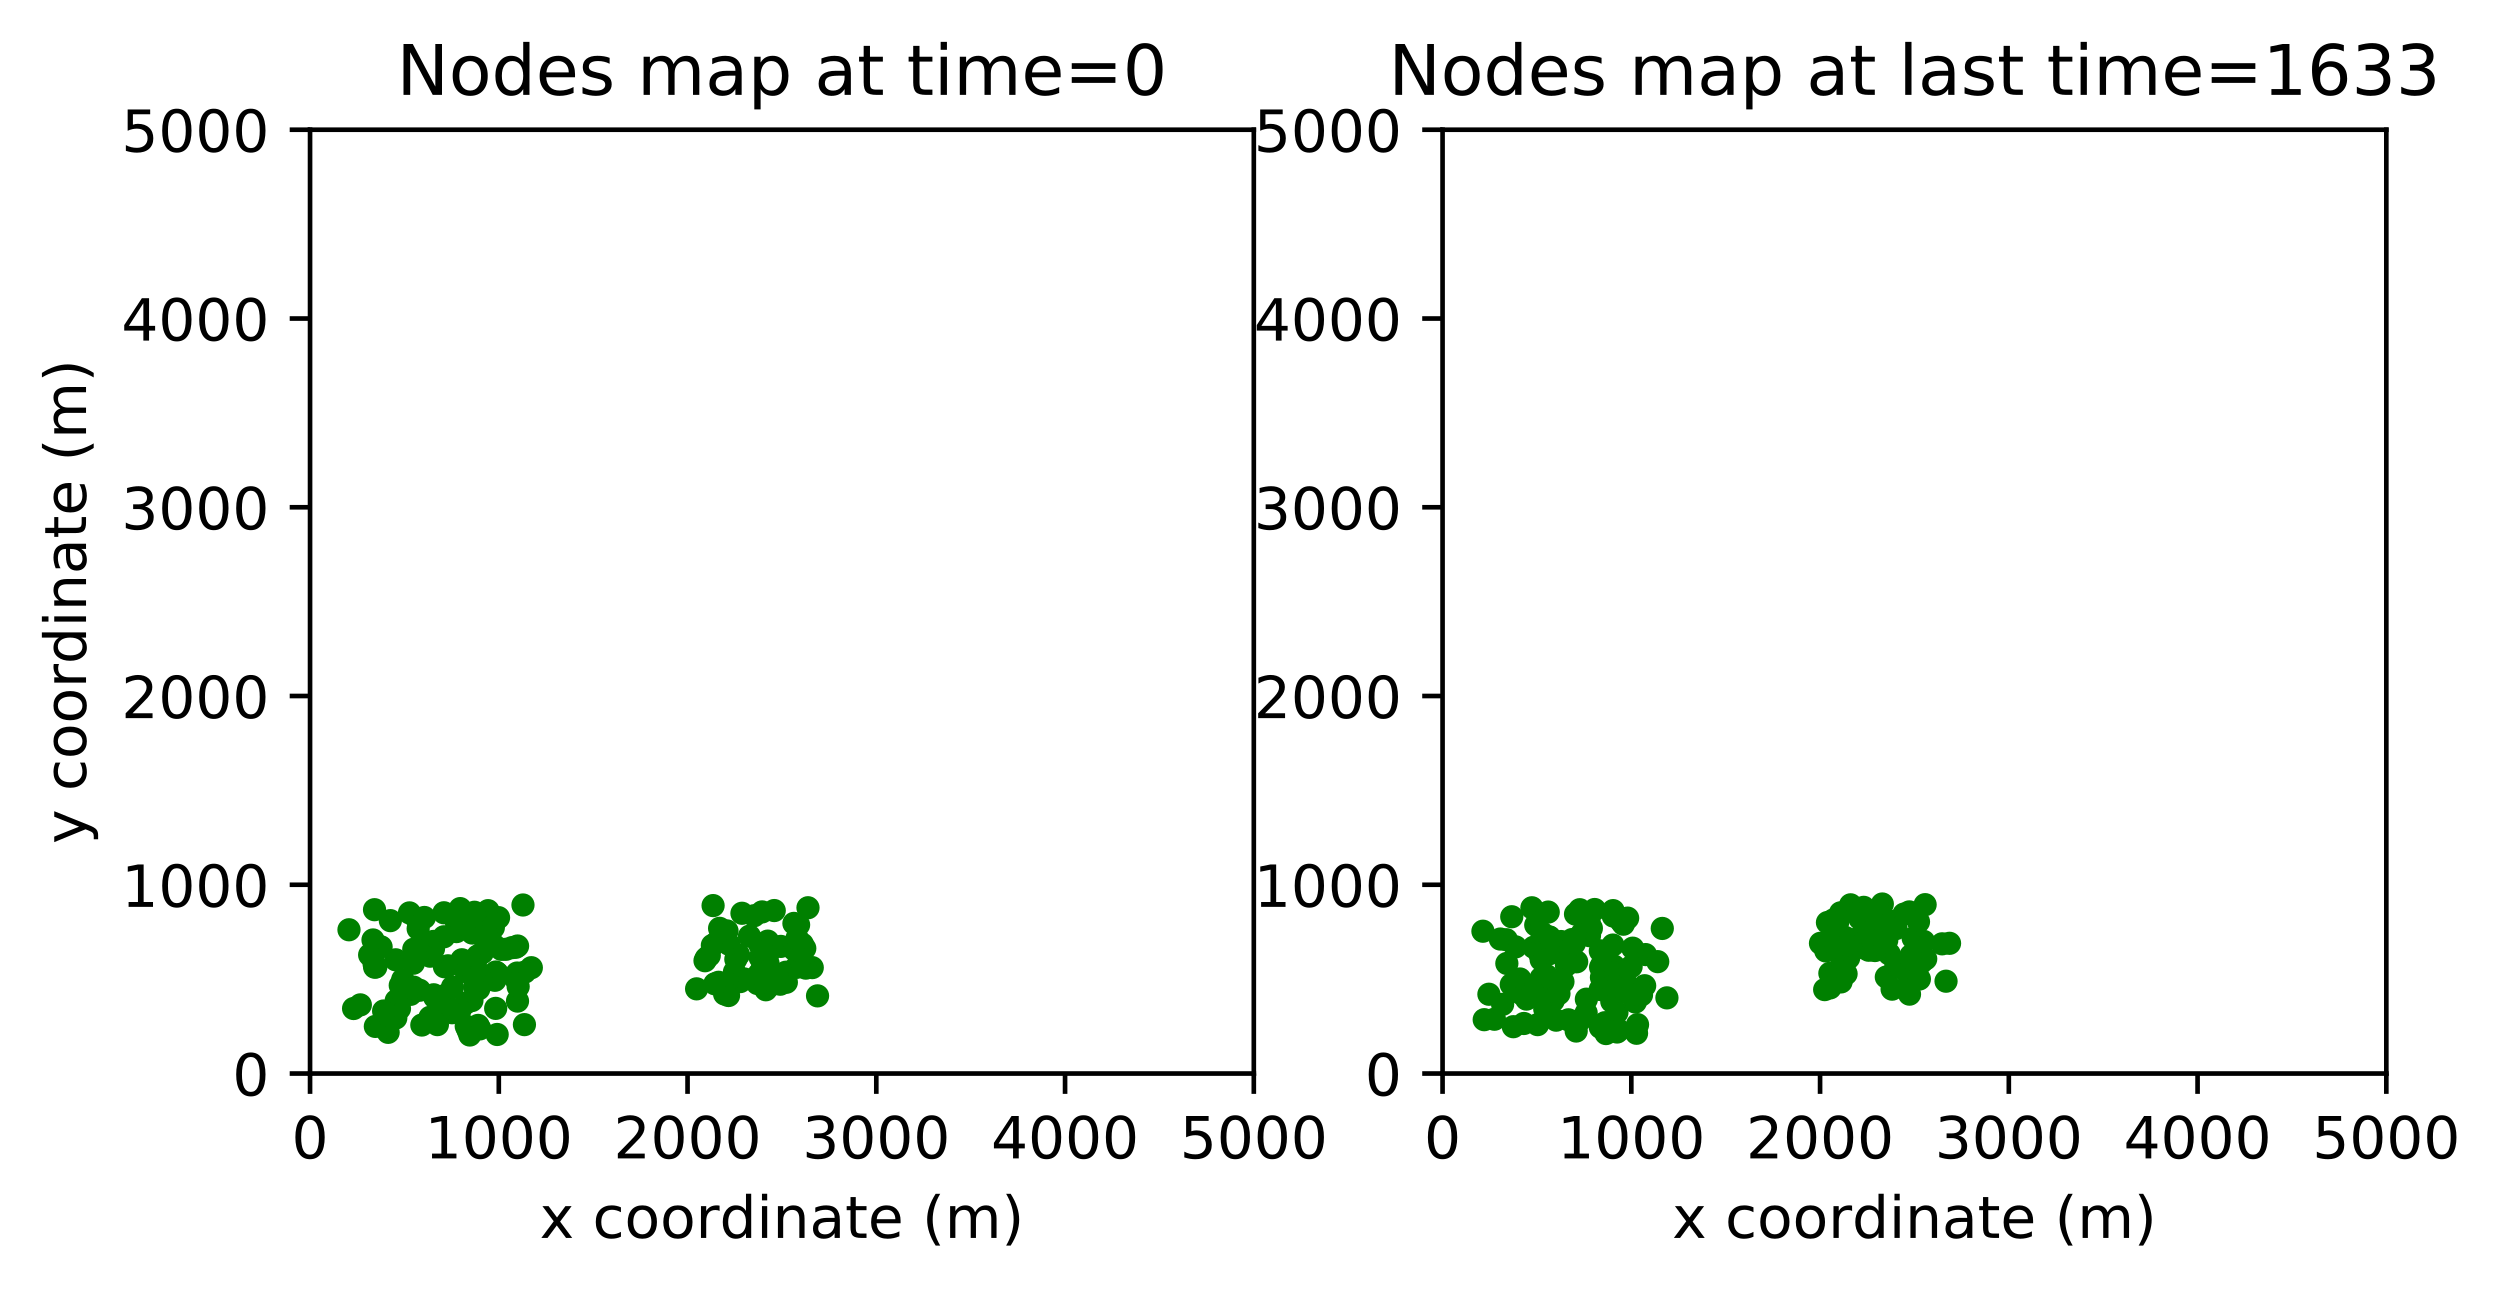 <?xml version="1.0" encoding="utf-8" standalone="no"?>
<!DOCTYPE svg PUBLIC "-//W3C//DTD SVG 1.1//EN"
  "http://www.w3.org/Graphics/SVG/1.1/DTD/svg11.dtd">
<!-- Created with matplotlib (http://matplotlib.org/) -->
<svg height="222pt" version="1.1" viewBox="0 0 430 222" width="430pt" xmlns="http://www.w3.org/2000/svg" xmlns:xlink="http://www.w3.org/1999/xlink">
 <defs>
  <style type="text/css">
*{stroke-linecap:butt;stroke-linejoin:round;}
  </style>
 </defs>
 <g id="figure_1">
  <g id="patch_1">
   <path d="M 0 222.202 
L 430.373 222.202 
L 430.373 0 
L 0 0 
z
" style="fill:#ffffff;"/>
  </g>
  <g id="axes_1">
   <g id="patch_2">
    <path d="M 53.328 184.645 
L 215.655 184.645 
L 215.655 22.318 
L 53.328 22.318 
z
" style="fill:#ffffff;"/>
   </g>
   <g id="matplotlib.axis_1">
    <g id="xtick_1">
     <g id="line2d_1">
      <defs>
       <path d="M 0 0 
L 0 3.5 
" id="m46e8c33fcf" style="stroke:#000000;stroke-width:0.8;"/>
      </defs>
      <g>
       <use style="stroke:#000000;stroke-width:0.8;" x="53.328" xlink:href="#m46e8c33fcf" y="184.645"/>
      </g>
     </g>
     <g id="text_1">
      <!-- 0 -->
      <defs>
       <path d="M 31.781 66.406 
Q 24.172 66.406 20.328 58.906 
Q 16.5 51.422 16.5 36.375 
Q 16.5 21.391 20.328 13.891 
Q 24.172 6.391 31.781 6.391 
Q 39.453 6.391 43.281 13.891 
Q 47.125 21.391 47.125 36.375 
Q 47.125 51.422 43.281 58.906 
Q 39.453 66.406 31.781 66.406 
z
M 31.781 74.219 
Q 44.047 74.219 50.516 64.516 
Q 56.984 54.828 56.984 36.375 
Q 56.984 17.969 50.516 8.266 
Q 44.047 -1.422 31.781 -1.422 
Q 19.531 -1.422 13.062 8.266 
Q 6.594 17.969 6.594 36.375 
Q 6.594 54.828 13.062 64.516 
Q 19.531 74.219 31.781 74.219 
z
" id="DejaVuSans-30"/>
      </defs>
      <g transform="translate(50.147 199.244)scale(0.1 -0.1)">
       <use xlink:href="#DejaVuSans-30"/>
      </g>
     </g>
    </g>
    <g id="xtick_2">
     <g id="line2d_2">
      <g>
       <use style="stroke:#000000;stroke-width:0.8;" x="85.794" xlink:href="#m46e8c33fcf" y="184.645"/>
      </g>
     </g>
     <g id="text_2">
      <!-- 1000 -->
      <defs>
       <path d="M 12.406 8.297 
L 28.516 8.297 
L 28.516 63.922 
L 10.984 60.406 
L 10.984 69.391 
L 28.422 72.906 
L 38.281 72.906 
L 38.281 8.297 
L 54.391 8.297 
L 54.391 0 
L 12.406 0 
z
" id="DejaVuSans-31"/>
      </defs>
      <g transform="translate(73.069 199.244)scale(0.1 -0.1)">
       <use xlink:href="#DejaVuSans-31"/>
       <use x="63.623" xlink:href="#DejaVuSans-30"/>
       <use x="127.246" xlink:href="#DejaVuSans-30"/>
       <use x="190.869" xlink:href="#DejaVuSans-30"/>
      </g>
     </g>
    </g>
    <g id="xtick_3">
     <g id="line2d_3">
      <g>
       <use style="stroke:#000000;stroke-width:0.8;" x="118.259" xlink:href="#m46e8c33fcf" y="184.645"/>
      </g>
     </g>
     <g id="text_3">
      <!-- 2000 -->
      <defs>
       <path d="M 19.188 8.297 
L 53.609 8.297 
L 53.609 0 
L 7.328 0 
L 7.328 8.297 
Q 12.938 14.109 22.625 23.891 
Q 32.328 33.688 34.812 36.531 
Q 39.547 41.844 41.422 45.531 
Q 43.312 49.219 43.312 52.781 
Q 43.312 58.594 39.234 62.25 
Q 35.156 65.922 28.609 65.922 
Q 23.969 65.922 18.812 64.312 
Q 13.672 62.703 7.812 59.422 
L 7.812 69.391 
Q 13.766 71.781 18.938 73 
Q 24.125 74.219 28.422 74.219 
Q 39.75 74.219 46.484 68.547 
Q 53.219 62.891 53.219 53.422 
Q 53.219 48.922 51.531 44.891 
Q 49.859 40.875 45.406 35.406 
Q 44.188 33.984 37.641 27.219 
Q 31.109 20.453 19.188 8.297 
z
" id="DejaVuSans-32"/>
      </defs>
      <g transform="translate(105.534 199.244)scale(0.1 -0.1)">
       <use xlink:href="#DejaVuSans-32"/>
       <use x="63.623" xlink:href="#DejaVuSans-30"/>
       <use x="127.246" xlink:href="#DejaVuSans-30"/>
       <use x="190.869" xlink:href="#DejaVuSans-30"/>
      </g>
     </g>
    </g>
    <g id="xtick_4">
     <g id="line2d_4">
      <g>
       <use style="stroke:#000000;stroke-width:0.8;" x="150.724" xlink:href="#m46e8c33fcf" y="184.645"/>
      </g>
     </g>
     <g id="text_4">
      <!-- 3000 -->
      <defs>
       <path d="M 40.578 39.312 
Q 47.656 37.797 51.625 33 
Q 55.609 28.219 55.609 21.188 
Q 55.609 10.406 48.188 4.484 
Q 40.766 -1.422 27.094 -1.422 
Q 22.516 -1.422 17.656 -0.516 
Q 12.797 0.391 7.625 2.203 
L 7.625 11.719 
Q 11.719 9.328 16.594 8.109 
Q 21.484 6.891 26.812 6.891 
Q 36.078 6.891 40.938 10.547 
Q 45.797 14.203 45.797 21.188 
Q 45.797 27.641 41.281 31.266 
Q 36.766 34.906 28.719 34.906 
L 20.219 34.906 
L 20.219 43.016 
L 29.109 43.016 
Q 36.375 43.016 40.234 45.922 
Q 44.094 48.828 44.094 54.297 
Q 44.094 59.906 40.109 62.906 
Q 36.141 65.922 28.719 65.922 
Q 24.656 65.922 20.016 65.031 
Q 15.375 64.156 9.812 62.312 
L 9.812 71.094 
Q 15.438 72.656 20.344 73.438 
Q 25.25 74.219 29.594 74.219 
Q 40.828 74.219 47.359 69.109 
Q 53.906 64.016 53.906 55.328 
Q 53.906 49.266 50.438 45.094 
Q 46.969 40.922 40.578 39.312 
z
" id="DejaVuSans-33"/>
      </defs>
      <g transform="translate(137.999 199.244)scale(0.1 -0.1)">
       <use xlink:href="#DejaVuSans-33"/>
       <use x="63.623" xlink:href="#DejaVuSans-30"/>
       <use x="127.246" xlink:href="#DejaVuSans-30"/>
       <use x="190.869" xlink:href="#DejaVuSans-30"/>
      </g>
     </g>
    </g>
    <g id="xtick_5">
     <g id="line2d_5">
      <g>
       <use style="stroke:#000000;stroke-width:0.8;" x="183.19" xlink:href="#m46e8c33fcf" y="184.645"/>
      </g>
     </g>
     <g id="text_5">
      <!-- 4000 -->
      <defs>
       <path d="M 37.797 64.312 
L 12.891 25.391 
L 37.797 25.391 
z
M 35.203 72.906 
L 47.609 72.906 
L 47.609 25.391 
L 58.016 25.391 
L 58.016 17.188 
L 47.609 17.188 
L 47.609 0 
L 37.797 0 
L 37.797 17.188 
L 4.891 17.188 
L 4.891 26.703 
z
" id="DejaVuSans-34"/>
      </defs>
      <g transform="translate(170.465 199.244)scale(0.1 -0.1)">
       <use xlink:href="#DejaVuSans-34"/>
       <use x="63.623" xlink:href="#DejaVuSans-30"/>
       <use x="127.246" xlink:href="#DejaVuSans-30"/>
       <use x="190.869" xlink:href="#DejaVuSans-30"/>
      </g>
     </g>
    </g>
    <g id="xtick_6">
     <g id="line2d_6">
      <g>
       <use style="stroke:#000000;stroke-width:0.8;" x="215.655" xlink:href="#m46e8c33fcf" y="184.645"/>
      </g>
     </g>
     <g id="text_6">
      <!-- 5000 -->
      <defs>
       <path d="M 10.797 72.906 
L 49.516 72.906 
L 49.516 64.594 
L 19.828 64.594 
L 19.828 46.734 
Q 21.969 47.469 24.109 47.828 
Q 26.266 48.188 28.422 48.188 
Q 40.625 48.188 47.75 41.5 
Q 54.891 34.812 54.891 23.391 
Q 54.891 11.625 47.562 5.094 
Q 40.234 -1.422 26.906 -1.422 
Q 22.312 -1.422 17.547 -0.641 
Q 12.797 0.141 7.719 1.703 
L 7.719 11.625 
Q 12.109 9.234 16.797 8.062 
Q 21.484 6.891 26.703 6.891 
Q 35.156 6.891 40.078 11.328 
Q 45.016 15.766 45.016 23.391 
Q 45.016 31 40.078 35.438 
Q 35.156 39.891 26.703 39.891 
Q 22.75 39.891 18.812 39.016 
Q 14.891 38.141 10.797 36.281 
z
" id="DejaVuSans-35"/>
      </defs>
      <g transform="translate(202.93 199.244)scale(0.1 -0.1)">
       <use xlink:href="#DejaVuSans-35"/>
       <use x="63.623" xlink:href="#DejaVuSans-30"/>
       <use x="127.246" xlink:href="#DejaVuSans-30"/>
       <use x="190.869" xlink:href="#DejaVuSans-30"/>
      </g>
     </g>
    </g>
    <g id="text_7">
     <!-- x coordinate (m) -->
     <defs>
      <path d="M 54.891 54.688 
L 35.109 28.078 
L 55.906 0 
L 45.312 0 
L 29.391 21.484 
L 13.484 0 
L 2.875 0 
L 24.125 28.609 
L 4.688 54.688 
L 15.281 54.688 
L 29.781 35.203 
L 44.281 54.688 
z
" id="DejaVuSans-78"/>
      <path id="DejaVuSans-20"/>
      <path d="M 48.781 52.594 
L 48.781 44.188 
Q 44.969 46.297 41.141 47.344 
Q 37.312 48.391 33.406 48.391 
Q 24.656 48.391 19.812 42.844 
Q 14.984 37.312 14.984 27.297 
Q 14.984 17.281 19.812 11.734 
Q 24.656 6.203 33.406 6.203 
Q 37.312 6.203 41.141 7.25 
Q 44.969 8.297 48.781 10.406 
L 48.781 2.094 
Q 45.016 0.344 40.984 -0.531 
Q 36.969 -1.422 32.422 -1.422 
Q 20.062 -1.422 12.781 6.344 
Q 5.516 14.109 5.516 27.297 
Q 5.516 40.672 12.859 48.328 
Q 20.219 56 33.016 56 
Q 37.156 56 41.109 55.141 
Q 45.062 54.297 48.781 52.594 
z
" id="DejaVuSans-63"/>
      <path d="M 30.609 48.391 
Q 23.391 48.391 19.188 42.75 
Q 14.984 37.109 14.984 27.297 
Q 14.984 17.484 19.156 11.844 
Q 23.344 6.203 30.609 6.203 
Q 37.797 6.203 41.984 11.859 
Q 46.188 17.531 46.188 27.297 
Q 46.188 37.016 41.984 42.703 
Q 37.797 48.391 30.609 48.391 
z
M 30.609 56 
Q 42.328 56 49.016 48.375 
Q 55.719 40.766 55.719 27.297 
Q 55.719 13.875 49.016 6.219 
Q 42.328 -1.422 30.609 -1.422 
Q 18.844 -1.422 12.172 6.219 
Q 5.516 13.875 5.516 27.297 
Q 5.516 40.766 12.172 48.375 
Q 18.844 56 30.609 56 
z
" id="DejaVuSans-6f"/>
      <path d="M 41.109 46.297 
Q 39.594 47.172 37.812 47.578 
Q 36.031 48 33.891 48 
Q 26.266 48 22.188 43.047 
Q 18.109 38.094 18.109 28.812 
L 18.109 0 
L 9.078 0 
L 9.078 54.688 
L 18.109 54.688 
L 18.109 46.188 
Q 20.953 51.172 25.484 53.578 
Q 30.031 56 36.531 56 
Q 37.453 56 38.578 55.875 
Q 39.703 55.766 41.062 55.516 
z
" id="DejaVuSans-72"/>
      <path d="M 45.406 46.391 
L 45.406 75.984 
L 54.391 75.984 
L 54.391 0 
L 45.406 0 
L 45.406 8.203 
Q 42.578 3.328 38.25 0.953 
Q 33.938 -1.422 27.875 -1.422 
Q 17.969 -1.422 11.734 6.484 
Q 5.516 14.406 5.516 27.297 
Q 5.516 40.188 11.734 48.094 
Q 17.969 56 27.875 56 
Q 33.938 56 38.25 53.625 
Q 42.578 51.266 45.406 46.391 
z
M 14.797 27.297 
Q 14.797 17.391 18.875 11.75 
Q 22.953 6.109 30.078 6.109 
Q 37.203 6.109 41.297 11.75 
Q 45.406 17.391 45.406 27.297 
Q 45.406 37.203 41.297 42.844 
Q 37.203 48.484 30.078 48.484 
Q 22.953 48.484 18.875 42.844 
Q 14.797 37.203 14.797 27.297 
z
" id="DejaVuSans-64"/>
      <path d="M 9.422 54.688 
L 18.406 54.688 
L 18.406 0 
L 9.422 0 
z
M 9.422 75.984 
L 18.406 75.984 
L 18.406 64.594 
L 9.422 64.594 
z
" id="DejaVuSans-69"/>
      <path d="M 54.891 33.016 
L 54.891 0 
L 45.906 0 
L 45.906 32.719 
Q 45.906 40.484 42.875 44.328 
Q 39.844 48.188 33.797 48.188 
Q 26.516 48.188 22.312 43.547 
Q 18.109 38.922 18.109 30.906 
L 18.109 0 
L 9.078 0 
L 9.078 54.688 
L 18.109 54.688 
L 18.109 46.188 
Q 21.344 51.125 25.703 53.562 
Q 30.078 56 35.797 56 
Q 45.219 56 50.047 50.172 
Q 54.891 44.344 54.891 33.016 
z
" id="DejaVuSans-6e"/>
      <path d="M 34.281 27.484 
Q 23.391 27.484 19.188 25 
Q 14.984 22.516 14.984 16.5 
Q 14.984 11.719 18.141 8.906 
Q 21.297 6.109 26.703 6.109 
Q 34.188 6.109 38.703 11.406 
Q 43.219 16.703 43.219 25.484 
L 43.219 27.484 
z
M 52.203 31.203 
L 52.203 0 
L 43.219 0 
L 43.219 8.297 
Q 40.141 3.328 35.547 0.953 
Q 30.953 -1.422 24.312 -1.422 
Q 15.922 -1.422 10.953 3.297 
Q 6 8.016 6 15.922 
Q 6 25.141 12.172 29.828 
Q 18.359 34.516 30.609 34.516 
L 43.219 34.516 
L 43.219 35.406 
Q 43.219 41.609 39.141 45 
Q 35.062 48.391 27.688 48.391 
Q 23 48.391 18.547 47.266 
Q 14.109 46.141 10.016 43.891 
L 10.016 52.203 
Q 14.938 54.109 19.578 55.047 
Q 24.219 56 28.609 56 
Q 40.484 56 46.344 49.844 
Q 52.203 43.703 52.203 31.203 
z
" id="DejaVuSans-61"/>
      <path d="M 18.312 70.219 
L 18.312 54.688 
L 36.812 54.688 
L 36.812 47.703 
L 18.312 47.703 
L 18.312 18.016 
Q 18.312 11.328 20.141 9.422 
Q 21.969 7.516 27.594 7.516 
L 36.812 7.516 
L 36.812 0 
L 27.594 0 
Q 17.188 0 13.234 3.875 
Q 9.281 7.766 9.281 18.016 
L 9.281 47.703 
L 2.688 47.703 
L 2.688 54.688 
L 9.281 54.688 
L 9.281 70.219 
z
" id="DejaVuSans-74"/>
      <path d="M 56.203 29.594 
L 56.203 25.203 
L 14.891 25.203 
Q 15.484 15.922 20.484 11.062 
Q 25.484 6.203 34.422 6.203 
Q 39.594 6.203 44.453 7.469 
Q 49.312 8.734 54.109 11.281 
L 54.109 2.781 
Q 49.266 0.734 44.188 -0.344 
Q 39.109 -1.422 33.891 -1.422 
Q 20.797 -1.422 13.156 6.188 
Q 5.516 13.812 5.516 26.812 
Q 5.516 40.234 12.766 48.109 
Q 20.016 56 32.328 56 
Q 43.359 56 49.781 48.891 
Q 56.203 41.797 56.203 29.594 
z
M 47.219 32.234 
Q 47.125 39.594 43.094 43.984 
Q 39.062 48.391 32.422 48.391 
Q 24.906 48.391 20.391 44.141 
Q 15.875 39.891 15.188 32.172 
z
" id="DejaVuSans-65"/>
      <path d="M 31 75.875 
Q 24.469 64.656 21.281 53.656 
Q 18.109 42.672 18.109 31.391 
Q 18.109 20.125 21.312 9.062 
Q 24.516 -2 31 -13.188 
L 23.188 -13.188 
Q 15.875 -1.703 12.234 9.375 
Q 8.594 20.453 8.594 31.391 
Q 8.594 42.281 12.203 53.312 
Q 15.828 64.359 23.188 75.875 
z
" id="DejaVuSans-28"/>
      <path d="M 52 44.188 
Q 55.375 50.25 60.062 53.125 
Q 64.75 56 71.094 56 
Q 79.641 56 84.281 50.016 
Q 88.922 44.047 88.922 33.016 
L 88.922 0 
L 79.891 0 
L 79.891 32.719 
Q 79.891 40.578 77.094 44.375 
Q 74.312 48.188 68.609 48.188 
Q 61.625 48.188 57.562 43.547 
Q 53.516 38.922 53.516 30.906 
L 53.516 0 
L 44.484 0 
L 44.484 32.719 
Q 44.484 40.625 41.703 44.406 
Q 38.922 48.188 33.109 48.188 
Q 26.219 48.188 22.156 43.531 
Q 18.109 38.875 18.109 30.906 
L 18.109 0 
L 9.078 0 
L 9.078 54.688 
L 18.109 54.688 
L 18.109 46.188 
Q 21.188 51.219 25.484 53.609 
Q 29.781 56 35.688 56 
Q 41.656 56 45.828 52.969 
Q 50 49.953 52 44.188 
z
" id="DejaVuSans-6d"/>
      <path d="M 8.016 75.875 
L 15.828 75.875 
Q 23.141 64.359 26.781 53.312 
Q 30.422 42.281 30.422 31.391 
Q 30.422 20.453 26.781 9.375 
Q 23.141 -1.703 15.828 -13.188 
L 8.016 -13.188 
Q 14.5 -2 17.703 9.062 
Q 20.906 20.125 20.906 31.391 
Q 20.906 42.672 17.703 53.656 
Q 14.5 64.656 8.016 75.875 
z
" id="DejaVuSans-29"/>
     </defs>
     <g transform="translate(92.827 212.922)scale(0.1 -0.1)">
      <use xlink:href="#DejaVuSans-78"/>
      <use x="59.18" xlink:href="#DejaVuSans-20"/>
      <use x="90.967" xlink:href="#DejaVuSans-63"/>
      <use x="145.947" xlink:href="#DejaVuSans-6f"/>
      <use x="207.129" xlink:href="#DejaVuSans-6f"/>
      <use x="268.311" xlink:href="#DejaVuSans-72"/>
      <use x="309.408" xlink:href="#DejaVuSans-64"/>
      <use x="372.885" xlink:href="#DejaVuSans-69"/>
      <use x="400.668" xlink:href="#DejaVuSans-6e"/>
      <use x="464.047" xlink:href="#DejaVuSans-61"/>
      <use x="525.326" xlink:href="#DejaVuSans-74"/>
      <use x="564.535" xlink:href="#DejaVuSans-65"/>
      <use x="626.059" xlink:href="#DejaVuSans-20"/>
      <use x="657.846" xlink:href="#DejaVuSans-28"/>
      <use x="696.859" xlink:href="#DejaVuSans-6d"/>
      <use x="794.271" xlink:href="#DejaVuSans-29"/>
     </g>
    </g>
   </g>
   <g id="matplotlib.axis_2">
    <g id="ytick_1">
     <g id="line2d_7">
      <defs>
       <path d="M 0 0 
L -3.5 0 
" id="ma0888b7d6e" style="stroke:#000000;stroke-width:0.8;"/>
      </defs>
      <g>
       <use style="stroke:#000000;stroke-width:0.8;" x="53.328" xlink:href="#ma0888b7d6e" y="184.645"/>
      </g>
     </g>
     <g id="text_8">
      <!-- 0 -->
      <g transform="translate(39.966 188.445)scale(0.1 -0.1)">
       <use xlink:href="#DejaVuSans-30"/>
      </g>
     </g>
    </g>
    <g id="ytick_2">
     <g id="line2d_8">
      <g>
       <use style="stroke:#000000;stroke-width:0.8;" x="53.328" xlink:href="#ma0888b7d6e" y="152.18"/>
      </g>
     </g>
     <g id="text_9">
      <!-- 1000 -->
      <g transform="translate(20.878 155.979)scale(0.1 -0.1)">
       <use xlink:href="#DejaVuSans-31"/>
       <use x="63.623" xlink:href="#DejaVuSans-30"/>
       <use x="127.246" xlink:href="#DejaVuSans-30"/>
       <use x="190.869" xlink:href="#DejaVuSans-30"/>
      </g>
     </g>
    </g>
    <g id="ytick_3">
     <g id="line2d_9">
      <g>
       <use style="stroke:#000000;stroke-width:0.8;" x="53.328" xlink:href="#ma0888b7d6e" y="119.714"/>
      </g>
     </g>
     <g id="text_10">
      <!-- 2000 -->
      <g transform="translate(20.878 123.514)scale(0.1 -0.1)">
       <use xlink:href="#DejaVuSans-32"/>
       <use x="63.623" xlink:href="#DejaVuSans-30"/>
       <use x="127.246" xlink:href="#DejaVuSans-30"/>
       <use x="190.869" xlink:href="#DejaVuSans-30"/>
      </g>
     </g>
    </g>
    <g id="ytick_4">
     <g id="line2d_10">
      <g>
       <use style="stroke:#000000;stroke-width:0.8;" x="53.328" xlink:href="#ma0888b7d6e" y="87.249"/>
      </g>
     </g>
     <g id="text_11">
      <!-- 3000 -->
      <g transform="translate(20.878 91.048)scale(0.1 -0.1)">
       <use xlink:href="#DejaVuSans-33"/>
       <use x="63.623" xlink:href="#DejaVuSans-30"/>
       <use x="127.246" xlink:href="#DejaVuSans-30"/>
       <use x="190.869" xlink:href="#DejaVuSans-30"/>
      </g>
     </g>
    </g>
    <g id="ytick_5">
     <g id="line2d_11">
      <g>
       <use style="stroke:#000000;stroke-width:0.8;" x="53.328" xlink:href="#ma0888b7d6e" y="54.784"/>
      </g>
     </g>
     <g id="text_12">
      <!-- 4000 -->
      <g transform="translate(20.878 58.583)scale(0.1 -0.1)">
       <use xlink:href="#DejaVuSans-34"/>
       <use x="63.623" xlink:href="#DejaVuSans-30"/>
       <use x="127.246" xlink:href="#DejaVuSans-30"/>
       <use x="190.869" xlink:href="#DejaVuSans-30"/>
      </g>
     </g>
    </g>
    <g id="ytick_6">
     <g id="line2d_12">
      <g>
       <use style="stroke:#000000;stroke-width:0.8;" x="53.328" xlink:href="#ma0888b7d6e" y="22.318"/>
      </g>
     </g>
     <g id="text_13">
      <!-- 5000 -->
      <g transform="translate(20.878 26.117)scale(0.1 -0.1)">
       <use xlink:href="#DejaVuSans-35"/>
       <use x="63.623" xlink:href="#DejaVuSans-30"/>
       <use x="127.246" xlink:href="#DejaVuSans-30"/>
       <use x="190.869" xlink:href="#DejaVuSans-30"/>
      </g>
     </g>
    </g>
    <g id="text_14">
     <!-- y coordinate (m) -->
     <defs>
      <path d="M 32.172 -5.078 
Q 28.375 -14.844 24.75 -17.812 
Q 21.141 -20.797 15.094 -20.797 
L 7.906 -20.797 
L 7.906 -13.281 
L 13.188 -13.281 
Q 16.891 -13.281 18.938 -11.516 
Q 21 -9.766 23.484 -3.219 
L 25.094 0.875 
L 2.984 54.688 
L 12.5 54.688 
L 29.594 11.922 
L 46.688 54.688 
L 56.203 54.688 
z
" id="DejaVuSans-79"/>
     </defs>
     <g transform="translate(14.798 145.147)rotate(-90)scale(0.1 -0.1)">
      <use xlink:href="#DejaVuSans-79"/>
      <use x="59.18" xlink:href="#DejaVuSans-20"/>
      <use x="90.967" xlink:href="#DejaVuSans-63"/>
      <use x="145.947" xlink:href="#DejaVuSans-6f"/>
      <use x="207.129" xlink:href="#DejaVuSans-6f"/>
      <use x="268.311" xlink:href="#DejaVuSans-72"/>
      <use x="309.408" xlink:href="#DejaVuSans-64"/>
      <use x="372.885" xlink:href="#DejaVuSans-69"/>
      <use x="400.668" xlink:href="#DejaVuSans-6e"/>
      <use x="464.047" xlink:href="#DejaVuSans-61"/>
      <use x="525.326" xlink:href="#DejaVuSans-74"/>
      <use x="564.535" xlink:href="#DejaVuSans-65"/>
      <use x="626.059" xlink:href="#DejaVuSans-20"/>
      <use x="657.846" xlink:href="#DejaVuSans-28"/>
      <use x="696.859" xlink:href="#DejaVuSans-6d"/>
      <use x="794.271" xlink:href="#DejaVuSans-29"/>
     </g>
    </g>
   </g>
   <g id="line2d_13">
    <defs>
     <path d="M 0 1.5 
C 0.398 1.5 0.779 1.342 1.061 1.061 
C 1.342 0.779 1.5 0.398 1.5 0 
C 1.5 -0.398 1.342 -0.779 1.061 -1.061 
C 0.779 -1.342 0.398 -1.5 0 -1.5 
C -0.398 -1.5 -0.779 -1.342 -1.061 -1.061 
C -1.342 -0.779 -1.5 -0.398 -1.5 0 
C -1.5 0.398 -1.342 0.779 -1.061 1.061 
C -0.779 1.342 -0.398 1.5 0 1.5 
z
" id="m5dd870aff3" style="stroke:#008000;"/>
    </defs>
    <g clip-path="url(#p4cfd3bad97)">
     <use style="fill:#008000;stroke:#008000;" x="73.647" xlink:href="#m5dd870aff3" y="162.446"/>
     <use style="fill:#008000;stroke:#008000;" x="67.142" xlink:href="#m5dd870aff3" y="158.35"/>
     <use style="fill:#008000;stroke:#008000;" x="86.222" xlink:href="#m5dd870aff3" y="163.285"/>
     <use style="fill:#008000;stroke:#008000;" x="82.912" xlink:href="#m5dd870aff3" y="158.249"/>
     <use style="fill:#008000;stroke:#008000;" x="89.01" xlink:href="#m5dd870aff3" y="172.188"/>
     <use style="fill:#008000;stroke:#008000;" x="60.817" xlink:href="#m5dd870aff3" y="173.464"/>
     <use style="fill:#008000;stroke:#008000;" x="68.064" xlink:href="#m5dd870aff3" y="165.086"/>
     <use style="fill:#008000;stroke:#008000;" x="73.974" xlink:href="#m5dd870aff3" y="164.467"/>
     <use style="fill:#008000;stroke:#008000;" x="80.15" xlink:href="#m5dd870aff3" y="167.132"/>
     <use style="fill:#008000;stroke:#008000;" x="80.538" xlink:href="#m5dd870aff3" y="158.796"/>
     <use style="fill:#008000;stroke:#008000;" x="87.014" xlink:href="#m5dd870aff3" y="163.281"/>
     <use style="fill:#008000;stroke:#008000;" x="72.171" xlink:href="#m5dd870aff3" y="170.322"/>
     <use style="fill:#008000;stroke:#008000;" x="61.977" xlink:href="#m5dd870aff3" y="172.839"/>
     <use style="fill:#008000;stroke:#008000;" x="82.357" xlink:href="#m5dd870aff3" y="170.07"/>
     <use style="fill:#008000;stroke:#008000;" x="64.419" xlink:href="#m5dd870aff3" y="156.467"/>
     <use style="fill:#008000;stroke:#008000;" x="76.508" xlink:href="#m5dd870aff3" y="171.23"/>
     <use style="fill:#008000;stroke:#008000;" x="79.52" xlink:href="#m5dd870aff3" y="159.108"/>
     <use style="fill:#008000;stroke:#008000;" x="78.514" xlink:href="#m5dd870aff3" y="160.235"/>
     <use style="fill:#008000;stroke:#008000;" x="89.952" xlink:href="#m5dd870aff3" y="155.659"/>
     <use style="fill:#008000;stroke:#008000;" x="79.153" xlink:href="#m5dd870aff3" y="156.279"/>
     <use style="fill:#008000;stroke:#008000;" x="81.986" xlink:href="#m5dd870aff3" y="169.962"/>
     <use style="fill:#008000;stroke:#008000;" x="81.741" xlink:href="#m5dd870aff3" y="165.691"/>
     <use style="fill:#008000;stroke:#008000;" x="77.04" xlink:href="#m5dd870aff3" y="166.118"/>
     <use style="fill:#008000;stroke:#008000;" x="83.498" xlink:href="#m5dd870aff3" y="159.721"/>
     <use style="fill:#008000;stroke:#008000;" x="80.811" xlink:href="#m5dd870aff3" y="178.021"/>
     <use style="fill:#008000;stroke:#008000;" x="82.237" xlink:href="#m5dd870aff3" y="176.371"/>
     <use style="fill:#008000;stroke:#008000;" x="68.151" xlink:href="#m5dd870aff3" y="172.101"/>
     <use style="fill:#008000;stroke:#008000;" x="84.854" xlink:href="#m5dd870aff3" y="159.551"/>
     <use style="fill:#008000;stroke:#008000;" x="70.064" xlink:href="#m5dd870aff3" y="170.391"/>
     <use style="fill:#008000;stroke:#008000;" x="70.613" xlink:href="#m5dd870aff3" y="171.028"/>
     <use style="fill:#008000;stroke:#008000;" x="85.257" xlink:href="#m5dd870aff3" y="173.443"/>
     <use style="fill:#008000;stroke:#008000;" x="83.945" xlink:href="#m5dd870aff3" y="156.633"/>
     <use style="fill:#008000;stroke:#008000;" x="77.751" xlink:href="#m5dd870aff3" y="174.188"/>
     <use style="fill:#008000;stroke:#008000;" x="89.123" xlink:href="#m5dd870aff3" y="169.693"/>
     <use style="fill:#008000;stroke:#008000;" x="88.944" xlink:href="#m5dd870aff3" y="167.364"/>
     <use style="fill:#008000;stroke:#008000;" x="78.524" xlink:href="#m5dd870aff3" y="158.772"/>
     <use style="fill:#008000;stroke:#008000;" x="64.158" xlink:href="#m5dd870aff3" y="161.673"/>
     <use style="fill:#008000;stroke:#008000;" x="90.271" xlink:href="#m5dd870aff3" y="167.202"/>
     <use style="fill:#008000;stroke:#008000;" x="84.946" xlink:href="#m5dd870aff3" y="162.549"/>
     <use style="fill:#008000;stroke:#008000;" x="64.439" xlink:href="#m5dd870aff3" y="166.351"/>
     <use style="fill:#008000;stroke:#008000;" x="80.489" xlink:href="#m5dd870aff3" y="177.179"/>
     <use style="fill:#008000;stroke:#008000;" x="71.106" xlink:href="#m5dd870aff3" y="165.673"/>
     <use style="fill:#008000;stroke:#008000;" x="64.56" xlink:href="#m5dd870aff3" y="176.543"/>
     <use style="fill:#008000;stroke:#008000;" x="69.266" xlink:href="#m5dd870aff3" y="168.487"/>
     <use style="fill:#008000;stroke:#008000;" x="76.447" xlink:href="#m5dd870aff3" y="166.278"/>
     <use style="fill:#008000;stroke:#008000;" x="60.025" xlink:href="#m5dd870aff3" y="159.92"/>
     <use style="fill:#008000;stroke:#008000;" x="90.2" xlink:href="#m5dd870aff3" y="176.235"/>
     <use style="fill:#008000;stroke:#008000;" x="89.022" xlink:href="#m5dd870aff3" y="162.713"/>
     <use style="fill:#008000;stroke:#008000;" x="82.545" xlink:href="#m5dd870aff3" y="176.967"/>
     <use style="fill:#008000;stroke:#008000;" x="81.665" xlink:href="#m5dd870aff3" y="169.781"/>
     <use style="fill:#008000;stroke:#008000;" x="85.123" xlink:href="#m5dd870aff3" y="168.609"/>
     <use style="fill:#008000;stroke:#008000;" x="74.597" xlink:href="#m5dd870aff3" y="171.103"/>
     <use style="fill:#008000;stroke:#008000;" x="88.088" xlink:href="#m5dd870aff3" y="162.99"/>
     <use style="fill:#008000;stroke:#008000;" x="82.158" xlink:href="#m5dd870aff3" y="164.428"/>
     <use style="fill:#008000;stroke:#008000;" x="85.511" xlink:href="#m5dd870aff3" y="177.931"/>
     <use style="fill:#008000;stroke:#008000;" x="68.074" xlink:href="#m5dd870aff3" y="175.101"/>
     <use style="fill:#008000;stroke:#008000;" x="65.549" xlink:href="#m5dd870aff3" y="162.862"/>
     <use style="fill:#008000;stroke:#008000;" x="79.985" xlink:href="#m5dd870aff3" y="158.237"/>
     <use style="fill:#008000;stroke:#008000;" x="88.583" xlink:href="#m5dd870aff3" y="168.199"/>
     <use style="fill:#008000;stroke:#008000;" x="84.018" xlink:href="#m5dd870aff3" y="161.937"/>
     <use style="fill:#008000;stroke:#008000;" x="77.823" xlink:href="#m5dd870aff3" y="169.777"/>
     <use style="fill:#008000;stroke:#008000;" x="74.559" xlink:href="#m5dd870aff3" y="163.185"/>
     <use style="fill:#008000;stroke:#008000;" x="81.608" xlink:href="#m5dd870aff3" y="156.908"/>
     <use style="fill:#008000;stroke:#008000;" x="70.432" xlink:href="#m5dd870aff3" y="157.019"/>
     <use style="fill:#008000;stroke:#008000;" x="76.459" xlink:href="#m5dd870aff3" y="173.547"/>
     <use style="fill:#008000;stroke:#008000;" x="85.553" xlink:href="#m5dd870aff3" y="167.398"/>
     <use style="fill:#008000;stroke:#008000;" x="79.443" xlink:href="#m5dd870aff3" y="165.08"/>
     <use style="fill:#008000;stroke:#008000;" x="85.75" xlink:href="#m5dd870aff3" y="157.833"/>
     <use style="fill:#008000;stroke:#008000;" x="83.293" xlink:href="#m5dd870aff3" y="167.813"/>
     <use style="fill:#008000;stroke:#008000;" x="71.925" xlink:href="#m5dd870aff3" y="159.741"/>
     <use style="fill:#008000;stroke:#008000;" x="80.194" xlink:href="#m5dd870aff3" y="176.506"/>
     <use style="fill:#008000;stroke:#008000;" x="64.351" xlink:href="#m5dd870aff3" y="165.803"/>
     <use style="fill:#008000;stroke:#008000;" x="81.169" xlink:href="#m5dd870aff3" y="172.096"/>
     <use style="fill:#008000;stroke:#008000;" x="76.361" xlink:href="#m5dd870aff3" y="156.998"/>
     <use style="fill:#008000;stroke:#008000;" x="74.763" xlink:href="#m5dd870aff3" y="171.529"/>
     <use style="fill:#008000;stroke:#008000;" x="80.143" xlink:href="#m5dd870aff3" y="172.502"/>
     <use style="fill:#008000;stroke:#008000;" x="71.693" xlink:href="#m5dd870aff3" y="158.037"/>
     <use style="fill:#008000;stroke:#008000;" x="83.578" xlink:href="#m5dd870aff3" y="168.602"/>
     <use style="fill:#008000;stroke:#008000;" x="82.967" xlink:href="#m5dd870aff3" y="163.874"/>
     <use style="fill:#008000;stroke:#008000;" x="91.387" xlink:href="#m5dd870aff3" y="166.444"/>
     <use style="fill:#008000;stroke:#008000;" x="74.556" xlink:href="#m5dd870aff3" y="161.928"/>
     <use style="fill:#008000;stroke:#008000;" x="75.232" xlink:href="#m5dd870aff3" y="176.234"/>
     <use style="fill:#008000;stroke:#008000;" x="88.707" xlink:href="#m5dd870aff3" y="162.931"/>
     <use style="fill:#008000;stroke:#008000;" x="73.953" xlink:href="#m5dd870aff3" y="174.979"/>
     <use style="fill:#008000;stroke:#008000;" x="83.912" xlink:href="#m5dd870aff3" y="162.495"/>
     <use style="fill:#008000;stroke:#008000;" x="85.278" xlink:href="#m5dd870aff3" y="167.186"/>
     <use style="fill:#008000;stroke:#008000;" x="79.154" xlink:href="#m5dd870aff3" y="173.658"/>
     <use style="fill:#008000;stroke:#008000;" x="68.844" xlink:href="#m5dd870aff3" y="169.486"/>
     <use style="fill:#008000;stroke:#008000;" x="64.641" xlink:href="#m5dd870aff3" y="166.32"/>
     <use style="fill:#008000;stroke:#008000;" x="66.761" xlink:href="#m5dd870aff3" y="177.565"/>
     <use style="fill:#008000;stroke:#008000;" x="68.708" xlink:href="#m5dd870aff3" y="173.475"/>
     <use style="fill:#008000;stroke:#008000;" x="71.145" xlink:href="#m5dd870aff3" y="169.795"/>
     <use style="fill:#008000;stroke:#008000;" x="71.169" xlink:href="#m5dd870aff3" y="163.263"/>
     <use style="fill:#008000;stroke:#008000;" x="63.58" xlink:href="#m5dd870aff3" y="164.251"/>
     <use style="fill:#008000;stroke:#008000;" x="82.498" xlink:href="#m5dd870aff3" y="168.229"/>
     <use style="fill:#008000;stroke:#008000;" x="65.983" xlink:href="#m5dd870aff3" y="173.891"/>
     <use style="fill:#008000;stroke:#008000;" x="81.226" xlink:href="#m5dd870aff3" y="160.48"/>
     <use style="fill:#008000;stroke:#008000;" x="76.35" xlink:href="#m5dd870aff3" y="161.129"/>
     <use style="fill:#008000;stroke:#008000;" x="72.996" xlink:href="#m5dd870aff3" y="157.805"/>
     <use style="fill:#008000;stroke:#008000;" x="72.557" xlink:href="#m5dd870aff3" y="176.306"/>
     <use style="fill:#008000;stroke:#008000;" x="125.307" xlink:href="#m5dd870aff3" y="171.228"/>
     <use style="fill:#008000;stroke:#008000;" x="127.027" xlink:href="#m5dd870aff3" y="164.206"/>
     <use style="fill:#008000;stroke:#008000;" x="132.162" xlink:href="#m5dd870aff3" y="163.882"/>
     <use style="fill:#008000;stroke:#008000;" x="123.601" xlink:href="#m5dd870aff3" y="168.953"/>
     <use style="fill:#008000;stroke:#008000;" x="138.005" xlink:href="#m5dd870aff3" y="162.392"/>
     <use style="fill:#008000;stroke:#008000;" x="121.997" xlink:href="#m5dd870aff3" y="164.346"/>
     <use style="fill:#008000;stroke:#008000;" x="131.478" xlink:href="#m5dd870aff3" y="165.094"/>
     <use style="fill:#008000;stroke:#008000;" x="139.705" xlink:href="#m5dd870aff3" y="166.427"/>
     <use style="fill:#008000;stroke:#008000;" x="136.556" xlink:href="#m5dd870aff3" y="158.825"/>
     <use style="fill:#008000;stroke:#008000;" x="132.665" xlink:href="#m5dd870aff3" y="169.389"/>
     <use style="fill:#008000;stroke:#008000;" x="127.31" xlink:href="#m5dd870aff3" y="168.836"/>
     <use style="fill:#008000;stroke:#008000;" x="137.953" xlink:href="#m5dd870aff3" y="165.424"/>
     <use style="fill:#008000;stroke:#008000;" x="123.302" xlink:href="#m5dd870aff3" y="162.063"/>
     <use style="fill:#008000;stroke:#008000;" x="121.485" xlink:href="#m5dd870aff3" y="164.805"/>
     <use style="fill:#008000;stroke:#008000;" x="140.617" xlink:href="#m5dd870aff3" y="171.289"/>
     <use style="fill:#008000;stroke:#008000;" x="132.294" xlink:href="#m5dd870aff3" y="162.462"/>
     <use style="fill:#008000;stroke:#008000;" x="124.637" xlink:href="#m5dd870aff3" y="170.975"/>
     <use style="fill:#008000;stroke:#008000;" x="138.974" xlink:href="#m5dd870aff3" y="156.133"/>
     <use style="fill:#008000;stroke:#008000;" x="134.3" xlink:href="#m5dd870aff3" y="162.782"/>
     <use style="fill:#008000;stroke:#008000;" x="133.934" xlink:href="#m5dd870aff3" y="168.147"/>
     <use style="fill:#008000;stroke:#008000;" x="131.728" xlink:href="#m5dd870aff3" y="170.239"/>
     <use style="fill:#008000;stroke:#008000;" x="136.581" xlink:href="#m5dd870aff3" y="163.316"/>
     <use style="fill:#008000;stroke:#008000;" x="131.079" xlink:href="#m5dd870aff3" y="156.85"/>
     <use style="fill:#008000;stroke:#008000;" x="135.25" xlink:href="#m5dd870aff3" y="168.954"/>
     <use style="fill:#008000;stroke:#008000;" x="122.652" xlink:href="#m5dd870aff3" y="155.762"/>
     <use style="fill:#008000;stroke:#008000;" x="130.748" xlink:href="#m5dd870aff3" y="164.692"/>
     <use style="fill:#008000;stroke:#008000;" x="122.525" xlink:href="#m5dd870aff3" y="162.602"/>
     <use style="fill:#008000;stroke:#008000;" x="131.415" xlink:href="#m5dd870aff3" y="169.391"/>
     <use style="fill:#008000;stroke:#008000;" x="135.181" xlink:href="#m5dd870aff3" y="167.222"/>
     <use style="fill:#008000;stroke:#008000;" x="134.209" xlink:href="#m5dd870aff3" y="169.284"/>
     <use style="fill:#008000;stroke:#008000;" x="130.273" xlink:href="#m5dd870aff3" y="169.166"/>
     <use style="fill:#008000;stroke:#008000;" x="123.771" xlink:href="#m5dd870aff3" y="159.673"/>
     <use style="fill:#008000;stroke:#008000;" x="136.964" xlink:href="#m5dd870aff3" y="166.395"/>
     <use style="fill:#008000;stroke:#008000;" x="125.046" xlink:href="#m5dd870aff3" y="160.12"/>
     <use style="fill:#008000;stroke:#008000;" x="126.326" xlink:href="#m5dd870aff3" y="167.18"/>
     <use style="fill:#008000;stroke:#008000;" x="129.699" xlink:href="#m5dd870aff3" y="157.508"/>
     <use style="fill:#008000;stroke:#008000;" x="127.62" xlink:href="#m5dd870aff3" y="157.082"/>
     <use style="fill:#008000;stroke:#008000;" x="130.649" xlink:href="#m5dd870aff3" y="162.404"/>
     <use style="fill:#008000;stroke:#008000;" x="132.095" xlink:href="#m5dd870aff3" y="165.687"/>
     <use style="fill:#008000;stroke:#008000;" x="134.06" xlink:href="#m5dd870aff3" y="168.848"/>
     <use style="fill:#008000;stroke:#008000;" x="138.42" xlink:href="#m5dd870aff3" y="163.118"/>
     <use style="fill:#008000;stroke:#008000;" x="131.082" xlink:href="#m5dd870aff3" y="166.636"/>
     <use style="fill:#008000;stroke:#008000;" x="128.036" xlink:href="#m5dd870aff3" y="168.389"/>
     <use style="fill:#008000;stroke:#008000;" x="131.472" xlink:href="#m5dd870aff3" y="165.192"/>
     <use style="fill:#008000;stroke:#008000;" x="126.565" xlink:href="#m5dd870aff3" y="164.987"/>
     <use style="fill:#008000;stroke:#008000;" x="121.262" xlink:href="#m5dd870aff3" y="165.245"/>
     <use style="fill:#008000;stroke:#008000;" x="122.951" xlink:href="#m5dd870aff3" y="169.214"/>
     <use style="fill:#008000;stroke:#008000;" x="132.932" xlink:href="#m5dd870aff3" y="168.573"/>
     <use style="fill:#008000;stroke:#008000;" x="138.598" xlink:href="#m5dd870aff3" y="166.517"/>
     <use style="fill:#008000;stroke:#008000;" x="125.349" xlink:href="#m5dd870aff3" y="162.392"/>
     <use style="fill:#008000;stroke:#008000;" x="137.098" xlink:href="#m5dd870aff3" y="161.371"/>
     <use style="fill:#008000;stroke:#008000;" x="131.836" xlink:href="#m5dd870aff3" y="164.487"/>
     <use style="fill:#008000;stroke:#008000;" x="137.51" xlink:href="#m5dd870aff3" y="164.817"/>
     <use style="fill:#008000;stroke:#008000;" x="131.685" xlink:href="#m5dd870aff3" y="162.2"/>
     <use style="fill:#008000;stroke:#008000;" x="137.358" xlink:href="#m5dd870aff3" y="159.072"/>
     <use style="fill:#008000;stroke:#008000;" x="119.818" xlink:href="#m5dd870aff3" y="170.081"/>
     <use style="fill:#008000;stroke:#008000;" x="132.058" xlink:href="#m5dd870aff3" y="161.873"/>
     <use style="fill:#008000;stroke:#008000;" x="128.909" xlink:href="#m5dd870aff3" y="161.019"/>
     <use style="fill:#008000;stroke:#008000;" x="130.503" xlink:href="#m5dd870aff3" y="167.588"/>
     <use style="fill:#008000;stroke:#008000;" x="133.167" xlink:href="#m5dd870aff3" y="156.615"/>
    </g>
   </g>
   <g id="patch_3">
    <path d="M 53.328 184.645 
L 53.328 22.318 
" style="fill:none;stroke:#000000;stroke-linecap:square;stroke-linejoin:miter;stroke-width:0.8;"/>
   </g>
   <g id="patch_4">
    <path d="M 215.655 184.645 
L 215.655 22.318 
" style="fill:none;stroke:#000000;stroke-linecap:square;stroke-linejoin:miter;stroke-width:0.8;"/>
   </g>
   <g id="patch_5">
    <path d="M 53.328 184.645 
L 215.655 184.645 
" style="fill:none;stroke:#000000;stroke-linecap:square;stroke-linejoin:miter;stroke-width:0.8;"/>
   </g>
   <g id="patch_6">
    <path d="M 53.328 22.318 
L 215.655 22.318 
" style="fill:none;stroke:#000000;stroke-linecap:square;stroke-linejoin:miter;stroke-width:0.8;"/>
   </g>
   <g id="text_15">
    <!-- Nodes map at time=0 -->
    <defs>
     <path d="M 9.812 72.906 
L 23.094 72.906 
L 55.422 11.922 
L 55.422 72.906 
L 64.984 72.906 
L 64.984 0 
L 51.703 0 
L 19.391 60.984 
L 19.391 0 
L 9.812 0 
z
" id="DejaVuSans-4e"/>
     <path d="M 44.281 53.078 
L 44.281 44.578 
Q 40.484 46.531 36.375 47.5 
Q 32.281 48.484 27.875 48.484 
Q 21.188 48.484 17.844 46.438 
Q 14.5 44.391 14.5 40.281 
Q 14.5 37.156 16.891 35.375 
Q 19.281 33.594 26.516 31.984 
L 29.594 31.297 
Q 39.156 29.25 43.188 25.516 
Q 47.219 21.781 47.219 15.094 
Q 47.219 7.469 41.188 3.016 
Q 35.156 -1.422 24.609 -1.422 
Q 20.219 -1.422 15.453 -0.562 
Q 10.688 0.297 5.422 2 
L 5.422 11.281 
Q 10.406 8.688 15.234 7.391 
Q 20.062 6.109 24.812 6.109 
Q 31.156 6.109 34.562 8.281 
Q 37.984 10.453 37.984 14.406 
Q 37.984 18.062 35.516 20.016 
Q 33.062 21.969 24.703 23.781 
L 21.578 24.516 
Q 13.234 26.266 9.516 29.906 
Q 5.812 33.547 5.812 39.891 
Q 5.812 47.609 11.281 51.797 
Q 16.75 56 26.812 56 
Q 31.781 56 36.172 55.266 
Q 40.578 54.547 44.281 53.078 
z
" id="DejaVuSans-73"/>
     <path d="M 18.109 8.203 
L 18.109 -20.797 
L 9.078 -20.797 
L 9.078 54.688 
L 18.109 54.688 
L 18.109 46.391 
Q 20.953 51.266 25.266 53.625 
Q 29.594 56 35.594 56 
Q 45.562 56 51.781 48.094 
Q 58.016 40.188 58.016 27.297 
Q 58.016 14.406 51.781 6.484 
Q 45.562 -1.422 35.594 -1.422 
Q 29.594 -1.422 25.266 0.953 
Q 20.953 3.328 18.109 8.203 
z
M 48.688 27.297 
Q 48.688 37.203 44.609 42.844 
Q 40.531 48.484 33.406 48.484 
Q 26.266 48.484 22.188 42.844 
Q 18.109 37.203 18.109 27.297 
Q 18.109 17.391 22.188 11.75 
Q 26.266 6.109 33.406 6.109 
Q 40.531 6.109 44.609 11.75 
Q 48.688 17.391 48.688 27.297 
z
" id="DejaVuSans-70"/>
     <path d="M 10.594 45.406 
L 73.188 45.406 
L 73.188 37.203 
L 10.594 37.203 
z
M 10.594 25.484 
L 73.188 25.484 
L 73.188 17.188 
L 10.594 17.188 
z
" id="DejaVuSans-3d"/>
    </defs>
    <g transform="translate(68.225 16.318)scale(0.12 -0.12)">
     <use xlink:href="#DejaVuSans-4e"/>
     <use x="74.805" xlink:href="#DejaVuSans-6f"/>
     <use x="135.986" xlink:href="#DejaVuSans-64"/>
     <use x="199.463" xlink:href="#DejaVuSans-65"/>
     <use x="260.986" xlink:href="#DejaVuSans-73"/>
     <use x="313.086" xlink:href="#DejaVuSans-20"/>
     <use x="344.873" xlink:href="#DejaVuSans-6d"/>
     <use x="442.285" xlink:href="#DejaVuSans-61"/>
     <use x="503.564" xlink:href="#DejaVuSans-70"/>
     <use x="567.041" xlink:href="#DejaVuSans-20"/>
     <use x="598.828" xlink:href="#DejaVuSans-61"/>
     <use x="660.107" xlink:href="#DejaVuSans-74"/>
     <use x="699.316" xlink:href="#DejaVuSans-20"/>
     <use x="731.104" xlink:href="#DejaVuSans-74"/>
     <use x="770.312" xlink:href="#DejaVuSans-69"/>
     <use x="798.096" xlink:href="#DejaVuSans-6d"/>
     <use x="895.508" xlink:href="#DejaVuSans-65"/>
     <use x="957.031" xlink:href="#DejaVuSans-3d"/>
     <use x="1040.82" xlink:href="#DejaVuSans-30"/>
    </g>
   </g>
  </g>
  <g id="axes_2">
   <g id="patch_7">
    <path d="M 248.121 184.645 
L 410.448 184.645 
L 410.448 22.318 
L 248.121 22.318 
z
" style="fill:#ffffff;"/>
   </g>
   <g id="matplotlib.axis_3">
    <g id="xtick_7">
     <g id="line2d_14">
      <g>
       <use style="stroke:#000000;stroke-width:0.8;" x="248.121" xlink:href="#m46e8c33fcf" y="184.645"/>
      </g>
     </g>
     <g id="text_16">
      <!-- 0 -->
      <g transform="translate(244.94 199.244)scale(0.1 -0.1)">
       <use xlink:href="#DejaVuSans-30"/>
      </g>
     </g>
    </g>
    <g id="xtick_8">
     <g id="line2d_15">
      <g>
       <use style="stroke:#000000;stroke-width:0.8;" x="280.586" xlink:href="#m46e8c33fcf" y="184.645"/>
      </g>
     </g>
     <g id="text_17">
      <!-- 1000 -->
      <g transform="translate(267.861 199.244)scale(0.1 -0.1)">
       <use xlink:href="#DejaVuSans-31"/>
       <use x="63.623" xlink:href="#DejaVuSans-30"/>
       <use x="127.246" xlink:href="#DejaVuSans-30"/>
       <use x="190.869" xlink:href="#DejaVuSans-30"/>
      </g>
     </g>
    </g>
    <g id="xtick_9">
     <g id="line2d_16">
      <g>
       <use style="stroke:#000000;stroke-width:0.8;" x="313.052" xlink:href="#m46e8c33fcf" y="184.645"/>
      </g>
     </g>
     <g id="text_18">
      <!-- 2000 -->
      <g transform="translate(300.327 199.244)scale(0.1 -0.1)">
       <use xlink:href="#DejaVuSans-32"/>
       <use x="63.623" xlink:href="#DejaVuSans-30"/>
       <use x="127.246" xlink:href="#DejaVuSans-30"/>
       <use x="190.869" xlink:href="#DejaVuSans-30"/>
      </g>
     </g>
    </g>
    <g id="xtick_10">
     <g id="line2d_17">
      <g>
       <use style="stroke:#000000;stroke-width:0.8;" x="345.517" xlink:href="#m46e8c33fcf" y="184.645"/>
      </g>
     </g>
     <g id="text_19">
      <!-- 3000 -->
      <g transform="translate(332.792 199.244)scale(0.1 -0.1)">
       <use xlink:href="#DejaVuSans-33"/>
       <use x="63.623" xlink:href="#DejaVuSans-30"/>
       <use x="127.246" xlink:href="#DejaVuSans-30"/>
       <use x="190.869" xlink:href="#DejaVuSans-30"/>
      </g>
     </g>
    </g>
    <g id="xtick_11">
     <g id="line2d_18">
      <g>
       <use style="stroke:#000000;stroke-width:0.8;" x="377.983" xlink:href="#m46e8c33fcf" y="184.645"/>
      </g>
     </g>
     <g id="text_20">
      <!-- 4000 -->
      <g transform="translate(365.258 199.244)scale(0.1 -0.1)">
       <use xlink:href="#DejaVuSans-34"/>
       <use x="63.623" xlink:href="#DejaVuSans-30"/>
       <use x="127.246" xlink:href="#DejaVuSans-30"/>
       <use x="190.869" xlink:href="#DejaVuSans-30"/>
      </g>
     </g>
    </g>
    <g id="xtick_12">
     <g id="line2d_19">
      <g>
       <use style="stroke:#000000;stroke-width:0.8;" x="410.448" xlink:href="#m46e8c33fcf" y="184.645"/>
      </g>
     </g>
     <g id="text_21">
      <!-- 5000 -->
      <g transform="translate(397.723 199.244)scale(0.1 -0.1)">
       <use xlink:href="#DejaVuSans-35"/>
       <use x="63.623" xlink:href="#DejaVuSans-30"/>
       <use x="127.246" xlink:href="#DejaVuSans-30"/>
       <use x="190.869" xlink:href="#DejaVuSans-30"/>
      </g>
     </g>
    </g>
    <g id="text_22">
     <!-- x coordinate (m) -->
     <g transform="translate(287.62 212.922)scale(0.1 -0.1)">
      <use xlink:href="#DejaVuSans-78"/>
      <use x="59.18" xlink:href="#DejaVuSans-20"/>
      <use x="90.967" xlink:href="#DejaVuSans-63"/>
      <use x="145.947" xlink:href="#DejaVuSans-6f"/>
      <use x="207.129" xlink:href="#DejaVuSans-6f"/>
      <use x="268.311" xlink:href="#DejaVuSans-72"/>
      <use x="309.408" xlink:href="#DejaVuSans-64"/>
      <use x="372.885" xlink:href="#DejaVuSans-69"/>
      <use x="400.668" xlink:href="#DejaVuSans-6e"/>
      <use x="464.047" xlink:href="#DejaVuSans-61"/>
      <use x="525.326" xlink:href="#DejaVuSans-74"/>
      <use x="564.535" xlink:href="#DejaVuSans-65"/>
      <use x="626.059" xlink:href="#DejaVuSans-20"/>
      <use x="657.846" xlink:href="#DejaVuSans-28"/>
      <use x="696.859" xlink:href="#DejaVuSans-6d"/>
      <use x="794.271" xlink:href="#DejaVuSans-29"/>
     </g>
    </g>
   </g>
   <g id="matplotlib.axis_4">
    <g id="ytick_7">
     <g id="line2d_20">
      <g>
       <use style="stroke:#000000;stroke-width:0.8;" x="248.121" xlink:href="#ma0888b7d6e" y="184.645"/>
      </g>
     </g>
     <g id="text_23">
      <!-- 0 -->
      <g transform="translate(234.758 188.445)scale(0.1 -0.1)">
       <use xlink:href="#DejaVuSans-30"/>
      </g>
     </g>
    </g>
    <g id="ytick_8">
     <g id="line2d_21">
      <g>
       <use style="stroke:#000000;stroke-width:0.8;" x="248.121" xlink:href="#ma0888b7d6e" y="152.18"/>
      </g>
     </g>
     <g id="text_24">
      <!-- 1000 -->
      <g transform="translate(215.671 155.979)scale(0.1 -0.1)">
       <use xlink:href="#DejaVuSans-31"/>
       <use x="63.623" xlink:href="#DejaVuSans-30"/>
       <use x="127.246" xlink:href="#DejaVuSans-30"/>
       <use x="190.869" xlink:href="#DejaVuSans-30"/>
      </g>
     </g>
    </g>
    <g id="ytick_9">
     <g id="line2d_22">
      <g>
       <use style="stroke:#000000;stroke-width:0.8;" x="248.121" xlink:href="#ma0888b7d6e" y="119.714"/>
      </g>
     </g>
     <g id="text_25">
      <!-- 2000 -->
      <g transform="translate(215.671 123.514)scale(0.1 -0.1)">
       <use xlink:href="#DejaVuSans-32"/>
       <use x="63.623" xlink:href="#DejaVuSans-30"/>
       <use x="127.246" xlink:href="#DejaVuSans-30"/>
       <use x="190.869" xlink:href="#DejaVuSans-30"/>
      </g>
     </g>
    </g>
    <g id="ytick_10">
     <g id="line2d_23">
      <g>
       <use style="stroke:#000000;stroke-width:0.8;" x="248.121" xlink:href="#ma0888b7d6e" y="87.249"/>
      </g>
     </g>
     <g id="text_26">
      <!-- 3000 -->
      <g transform="translate(215.671 91.048)scale(0.1 -0.1)">
       <use xlink:href="#DejaVuSans-33"/>
       <use x="63.623" xlink:href="#DejaVuSans-30"/>
       <use x="127.246" xlink:href="#DejaVuSans-30"/>
       <use x="190.869" xlink:href="#DejaVuSans-30"/>
      </g>
     </g>
    </g>
    <g id="ytick_11">
     <g id="line2d_24">
      <g>
       <use style="stroke:#000000;stroke-width:0.8;" x="248.121" xlink:href="#ma0888b7d6e" y="54.784"/>
      </g>
     </g>
     <g id="text_27">
      <!-- 4000 -->
      <g transform="translate(215.671 58.583)scale(0.1 -0.1)">
       <use xlink:href="#DejaVuSans-34"/>
       <use x="63.623" xlink:href="#DejaVuSans-30"/>
       <use x="127.246" xlink:href="#DejaVuSans-30"/>
       <use x="190.869" xlink:href="#DejaVuSans-30"/>
      </g>
     </g>
    </g>
    <g id="ytick_12">
     <g id="line2d_25">
      <g>
       <use style="stroke:#000000;stroke-width:0.8;" x="248.121" xlink:href="#ma0888b7d6e" y="22.318"/>
      </g>
     </g>
     <g id="text_28">
      <!-- 5000 -->
      <g transform="translate(215.671 26.117)scale(0.1 -0.1)">
       <use xlink:href="#DejaVuSans-35"/>
       <use x="63.623" xlink:href="#DejaVuSans-30"/>
       <use x="127.246" xlink:href="#DejaVuSans-30"/>
       <use x="190.869" xlink:href="#DejaVuSans-30"/>
      </g>
     </g>
    </g>
   </g>
   <g id="line2d_26">
    <g clip-path="url(#pb8f9e1efc3)">
     <use style="fill:#008000;stroke:#008000;" x="271.717" xlink:href="#m5dd870aff3" y="156.47"/>
     <use style="fill:#008000;stroke:#008000;" x="265.699" xlink:href="#m5dd870aff3" y="173.558"/>
     <use style="fill:#008000;stroke:#008000;" x="260.291" xlink:href="#m5dd870aff3" y="176.592"/>
     <use style="fill:#008000;stroke:#008000;" x="264.992" xlink:href="#m5dd870aff3" y="163.05"/>
     <use style="fill:#008000;stroke:#008000;" x="255.065" xlink:href="#m5dd870aff3" y="160.17"/>
     <use style="fill:#008000;stroke:#008000;" x="279.46" xlink:href="#m5dd870aff3" y="168.597"/>
     <use style="fill:#008000;stroke:#008000;" x="275.302" xlink:href="#m5dd870aff3" y="166.361"/>
     <use style="fill:#008000;stroke:#008000;" x="260.023" xlink:href="#m5dd870aff3" y="157.681"/>
     <use style="fill:#008000;stroke:#008000;" x="285.913" xlink:href="#m5dd870aff3" y="159.692"/>
     <use style="fill:#008000;stroke:#008000;" x="277.478" xlink:href="#m5dd870aff3" y="157.557"/>
     <use style="fill:#008000;stroke:#008000;" x="263.776" xlink:href="#m5dd870aff3" y="162.925"/>
     <use style="fill:#008000;stroke:#008000;" x="269.424" xlink:href="#m5dd870aff3" y="166.007"/>
     <use style="fill:#008000;stroke:#008000;" x="269.768" xlink:href="#m5dd870aff3" y="175.408"/>
     <use style="fill:#008000;stroke:#008000;" x="266.451" xlink:href="#m5dd870aff3" y="164.069"/>
     <use style="fill:#008000;stroke:#008000;" x="271.771" xlink:href="#m5dd870aff3" y="175.451"/>
     <use style="fill:#008000;stroke:#008000;" x="268.166" xlink:href="#m5dd870aff3" y="169.228"/>
     <use style="fill:#008000;stroke:#008000;" x="262.109" xlink:href="#m5dd870aff3" y="176.041"/>
     <use style="fill:#008000;stroke:#008000;" x="273.307" xlink:href="#m5dd870aff3" y="158.362"/>
     <use style="fill:#008000;stroke:#008000;" x="266.237" xlink:href="#m5dd870aff3" y="170.378"/>
     <use style="fill:#008000;stroke:#008000;" x="269.547" xlink:href="#m5dd870aff3" y="164.481"/>
     <use style="fill:#008000;stroke:#008000;" x="272.855" xlink:href="#m5dd870aff3" y="171.86"/>
     <use style="fill:#008000;stroke:#008000;" x="265.083" xlink:href="#m5dd870aff3" y="165.068"/>
     <use style="fill:#008000;stroke:#008000;" x="277.228" xlink:href="#m5dd870aff3" y="172.252"/>
     <use style="fill:#008000;stroke:#008000;" x="278.114" xlink:href="#m5dd870aff3" y="174.14"/>
     <use style="fill:#008000;stroke:#008000;" x="266.043" xlink:href="#m5dd870aff3" y="167.823"/>
     <use style="fill:#008000;stroke:#008000;" x="257.039" xlink:href="#m5dd870aff3" y="175.308"/>
     <use style="fill:#008000;stroke:#008000;" x="267.16" xlink:href="#m5dd870aff3" y="172.101"/>
     <use style="fill:#008000;stroke:#008000;" x="272.663" xlink:href="#m5dd870aff3" y="158.651"/>
     <use style="fill:#008000;stroke:#008000;" x="275.246" xlink:href="#m5dd870aff3" y="170.199"/>
     <use style="fill:#008000;stroke:#008000;" x="276.045" xlink:href="#m5dd870aff3" y="175.906"/>
     <use style="fill:#008000;stroke:#008000;" x="271.187" xlink:href="#m5dd870aff3" y="165.426"/>
     <use style="fill:#008000;stroke:#008000;" x="256.092" xlink:href="#m5dd870aff3" y="171.009"/>
     <use style="fill:#008000;stroke:#008000;" x="283.032" xlink:href="#m5dd870aff3" y="164.188"/>
     <use style="fill:#008000;stroke:#008000;" x="273.39" xlink:href="#m5dd870aff3" y="160.935"/>
     <use style="fill:#008000;stroke:#008000;" x="261.438" xlink:href="#m5dd870aff3" y="168.387"/>
     <use style="fill:#008000;stroke:#008000;" x="266.293" xlink:href="#m5dd870aff3" y="156.876"/>
     <use style="fill:#008000;stroke:#008000;" x="264.799" xlink:href="#m5dd870aff3" y="163.988"/>
     <use style="fill:#008000;stroke:#008000;" x="278.296" xlink:href="#m5dd870aff3" y="167.202"/>
     <use style="fill:#008000;stroke:#008000;" x="277.42" xlink:href="#m5dd870aff3" y="162.549"/>
     <use style="fill:#008000;stroke:#008000;" x="272.115" xlink:href="#m5dd870aff3" y="160.552"/>
     <use style="fill:#008000;stroke:#008000;" x="278.424" xlink:href="#m5dd870aff3" y="177.179"/>
     <use style="fill:#008000;stroke:#008000;" x="272.818" xlink:href="#m5dd870aff3" y="174.214"/>
     <use style="fill:#008000;stroke:#008000;" x="275.45" xlink:href="#m5dd870aff3" y="168.117"/>
     <use style="fill:#008000;stroke:#008000;" x="286.711" xlink:href="#m5dd870aff3" y="171.632"/>
     <use style="fill:#008000;stroke:#008000;" x="278.847" xlink:href="#m5dd870aff3" y="158.467"/>
     <use style="fill:#008000;stroke:#008000;" x="273.169" xlink:href="#m5dd870aff3" y="160.046"/>
     <use style="fill:#008000;stroke:#008000;" x="264.471" xlink:href="#m5dd870aff3" y="176.235"/>
     <use style="fill:#008000;stroke:#008000;" x="266.456" xlink:href="#m5dd870aff3" y="161.175"/>
     <use style="fill:#008000;stroke:#008000;" x="275.259" xlink:href="#m5dd870aff3" y="176.704"/>
     <use style="fill:#008000;stroke:#008000;" x="265.191" xlink:href="#m5dd870aff3" y="160.424"/>
     <use style="fill:#008000;stroke:#008000;" x="258.055" xlink:href="#m5dd870aff3" y="161.515"/>
     <use style="fill:#008000;stroke:#008000;" x="271.105" xlink:href="#m5dd870aff3" y="177.337"/>
     <use style="fill:#008000;stroke:#008000;" x="282.881" xlink:href="#m5dd870aff3" y="169.544"/>
     <use style="fill:#008000;stroke:#008000;" x="262.205" xlink:href="#m5dd870aff3" y="169.416"/>
     <use style="fill:#008000;stroke:#008000;" x="279.217" xlink:href="#m5dd870aff3" y="158.963"/>
     <use style="fill:#008000;stroke:#008000;" x="285.128" xlink:href="#m5dd870aff3" y="165.403"/>
     <use style="fill:#008000;stroke:#008000;" x="260.691" xlink:href="#m5dd870aff3" y="162.862"/>
     <use style="fill:#008000;stroke:#008000;" x="275.619" xlink:href="#m5dd870aff3" y="165.768"/>
     <use style="fill:#008000;stroke:#008000;" x="265.066" xlink:href="#m5dd870aff3" y="168.237"/>
     <use style="fill:#008000;stroke:#008000;" x="262.553" xlink:href="#m5dd870aff3" y="171.844"/>
     <use style="fill:#008000;stroke:#008000;" x="281.484" xlink:href="#m5dd870aff3" y="177.721"/>
     <use style="fill:#008000;stroke:#008000;" x="273.714" xlink:href="#m5dd870aff3" y="159.665"/>
     <use style="fill:#008000;stroke:#008000;" x="276.786" xlink:href="#m5dd870aff3" y="166.426"/>
     <use style="fill:#008000;stroke:#008000;" x="281.287" xlink:href="#m5dd870aff3" y="172.348"/>
     <use style="fill:#008000;stroke:#008000;" x="255.286" xlink:href="#m5dd870aff3" y="175.385"/>
     <use style="fill:#008000;stroke:#008000;" x="268.506" xlink:href="#m5dd870aff3" y="161.945"/>
     <use style="fill:#008000;stroke:#008000;" x="278.045" xlink:href="#m5dd870aff3" y="170.068"/>
     <use style="fill:#008000;stroke:#008000;" x="258.451" xlink:href="#m5dd870aff3" y="172.746"/>
     <use style="fill:#008000;stroke:#008000;" x="270.395" xlink:href="#m5dd870aff3" y="161.604"/>
     <use style="fill:#008000;stroke:#008000;" x="268.14" xlink:href="#m5dd870aff3" y="170.906"/>
     <use style="fill:#008000;stroke:#008000;" x="274.283" xlink:href="#m5dd870aff3" y="156.436"/>
     <use style="fill:#008000;stroke:#008000;" x="261.601" xlink:href="#m5dd870aff3" y="170.878"/>
     <use style="fill:#008000;stroke:#008000;" x="267.658" xlink:href="#m5dd870aff3" y="175.468"/>
     <use style="fill:#008000;stroke:#008000;" x="278.03" xlink:href="#m5dd870aff3" y="170.345"/>
     <use style="fill:#008000;stroke:#008000;" x="265.905" xlink:href="#m5dd870aff3" y="162.862"/>
     <use style="fill:#008000;stroke:#008000;" x="259.94" xlink:href="#m5dd870aff3" y="169.345"/>
     <use style="fill:#008000;stroke:#008000;" x="268.825" xlink:href="#m5dd870aff3" y="168.857"/>
     <use style="fill:#008000;stroke:#008000;" x="259.178" xlink:href="#m5dd870aff3" y="165.712"/>
     <use style="fill:#008000;stroke:#008000;" x="277.605" xlink:href="#m5dd870aff3" y="166.156"/>
     <use style="fill:#008000;stroke:#008000;" x="277.825" xlink:href="#m5dd870aff3" y="171.123"/>
     <use style="fill:#008000;stroke:#008000;" x="282.338" xlink:href="#m5dd870aff3" y="171.125"/>
     <use style="fill:#008000;stroke:#008000;" x="280.363" xlink:href="#m5dd870aff3" y="170.998"/>
     <use style="fill:#008000;stroke:#008000;" x="268.307" xlink:href="#m5dd870aff3" y="169.247"/>
     <use style="fill:#008000;stroke:#008000;" x="282.258" xlink:href="#m5dd870aff3" y="170.529"/>
     <use style="fill:#008000;stroke:#008000;" x="263.488" xlink:href="#m5dd870aff3" y="156.138"/>
     <use style="fill:#008000;stroke:#008000;" x="279.953" xlink:href="#m5dd870aff3" y="157.917"/>
     <use style="fill:#008000;stroke:#008000;" x="259.109" xlink:href="#m5dd870aff3" y="161.637"/>
     <use style="fill:#008000;stroke:#008000;" x="266.52" xlink:href="#m5dd870aff3" y="161.169"/>
     <use style="fill:#008000;stroke:#008000;" x="277.311" xlink:href="#m5dd870aff3" y="170.879"/>
     <use style="fill:#008000;stroke:#008000;" x="276.234" xlink:href="#m5dd870aff3" y="177.772"/>
     <use style="fill:#008000;stroke:#008000;" x="280.828" xlink:href="#m5dd870aff3" y="163.086"/>
     <use style="fill:#008000;stroke:#008000;" x="280.551" xlink:href="#m5dd870aff3" y="166.275"/>
     <use style="fill:#008000;stroke:#008000;" x="270.99" xlink:href="#m5dd870aff3" y="157.231"/>
     <use style="fill:#008000;stroke:#008000;" x="278.141" xlink:href="#m5dd870aff3" y="177.505"/>
     <use style="fill:#008000;stroke:#008000;" x="277.45" xlink:href="#m5dd870aff3" y="156.628"/>
     <use style="fill:#008000;stroke:#008000;" x="264.149" xlink:href="#m5dd870aff3" y="159.103"/>
     <use style="fill:#008000;stroke:#008000;" x="275.257" xlink:href="#m5dd870aff3" y="163.546"/>
     <use style="fill:#008000;stroke:#008000;" x="263.748" xlink:href="#m5dd870aff3" y="170.603"/>
     <use style="fill:#008000;stroke:#008000;" x="281.655" xlink:href="#m5dd870aff3" y="176.236"/>
     <use style="fill:#008000;stroke:#008000;" x="270.781" xlink:href="#m5dd870aff3" y="162.271"/>
     <use style="fill:#008000;stroke:#008000;" x="318.321" xlink:href="#m5dd870aff3" y="155.82"/>
     <use style="fill:#008000;stroke:#008000;" x="327.479" xlink:href="#m5dd870aff3" y="157.225"/>
     <use style="fill:#008000;stroke:#008000;" x="329.068" xlink:href="#m5dd870aff3" y="161.362"/>
     <use style="fill:#008000;stroke:#008000;" x="335.321" xlink:href="#m5dd870aff3" y="162.25"/>
     <use style="fill:#008000;stroke:#008000;" x="334.718" xlink:href="#m5dd870aff3" y="168.768"/>
     <use style="fill:#008000;stroke:#008000;" x="324.52" xlink:href="#m5dd870aff3" y="161.726"/>
     <use style="fill:#008000;stroke:#008000;" x="318.307" xlink:href="#m5dd870aff3" y="155.631"/>
     <use style="fill:#008000;stroke:#008000;" x="324.938" xlink:href="#m5dd870aff3" y="164.066"/>
     <use style="fill:#008000;stroke:#008000;" x="315.332" xlink:href="#m5dd870aff3" y="158.231"/>
     <use style="fill:#008000;stroke:#008000;" x="325.709" xlink:href="#m5dd870aff3" y="158.478"/>
     <use style="fill:#008000;stroke:#008000;" x="321.405" xlink:href="#m5dd870aff3" y="163.438"/>
     <use style="fill:#008000;stroke:#008000;" x="319.904" xlink:href="#m5dd870aff3" y="158.001"/>
     <use style="fill:#008000;stroke:#008000;" x="329.979" xlink:href="#m5dd870aff3" y="158.545"/>
     <use style="fill:#008000;stroke:#008000;" x="328.433" xlink:href="#m5dd870aff3" y="170.992"/>
     <use style="fill:#008000;stroke:#008000;" x="316.086" xlink:href="#m5dd870aff3" y="158.644"/>
     <use style="fill:#008000;stroke:#008000;" x="317.524" xlink:href="#m5dd870aff3" y="167.497"/>
     <use style="fill:#008000;stroke:#008000;" x="328.413" xlink:href="#m5dd870aff3" y="168.059"/>
     <use style="fill:#008000;stroke:#008000;" x="321.527" xlink:href="#m5dd870aff3" y="158.707"/>
     <use style="fill:#008000;stroke:#008000;" x="314.038" xlink:href="#m5dd870aff3" y="163.562"/>
     <use style="fill:#008000;stroke:#008000;" x="314.322" xlink:href="#m5dd870aff3" y="158.672"/>
     <use style="fill:#008000;stroke:#008000;" x="324.447" xlink:href="#m5dd870aff3" y="168.051"/>
     <use style="fill:#008000;stroke:#008000;" x="334.04" xlink:href="#m5dd870aff3" y="162.339"/>
     <use style="fill:#008000;stroke:#008000;" x="313.843" xlink:href="#m5dd870aff3" y="170.213"/>
     <use style="fill:#008000;stroke:#008000;" x="323.758" xlink:href="#m5dd870aff3" y="155.489"/>
     <use style="fill:#008000;stroke:#008000;" x="330.933" xlink:href="#m5dd870aff3" y="165.05"/>
     <use style="fill:#008000;stroke:#008000;" x="326.113" xlink:href="#m5dd870aff3" y="159.716"/>
     <use style="fill:#008000;stroke:#008000;" x="326.096" xlink:href="#m5dd870aff3" y="166.057"/>
     <use style="fill:#008000;stroke:#008000;" x="331.12" xlink:href="#m5dd870aff3" y="155.601"/>
     <use style="fill:#008000;stroke:#008000;" x="319.267" xlink:href="#m5dd870aff3" y="162.975"/>
     <use style="fill:#008000;stroke:#008000;" x="314.738" xlink:href="#m5dd870aff3" y="167.403"/>
     <use style="fill:#008000;stroke:#008000;" x="317.409" xlink:href="#m5dd870aff3" y="161.256"/>
     <use style="fill:#008000;stroke:#008000;" x="316.368" xlink:href="#m5dd870aff3" y="168.447"/>
     <use style="fill:#008000;stroke:#008000;" x="319.813" xlink:href="#m5dd870aff3" y="161.227"/>
     <use style="fill:#008000;stroke:#008000;" x="330.874" xlink:href="#m5dd870aff3" y="161.92"/>
     <use style="fill:#008000;stroke:#008000;" x="320.637" xlink:href="#m5dd870aff3" y="163.05"/>
     <use style="fill:#008000;stroke:#008000;" x="327.189" xlink:href="#m5dd870aff3" y="166.568"/>
     <use style="fill:#008000;stroke:#008000;" x="315.502" xlink:href="#m5dd870aff3" y="160.934"/>
     <use style="fill:#008000;stroke:#008000;" x="325.442" xlink:href="#m5dd870aff3" y="170.135"/>
     <use style="fill:#008000;stroke:#008000;" x="323.358" xlink:href="#m5dd870aff3" y="160.208"/>
     <use style="fill:#008000;stroke:#008000;" x="331.221" xlink:href="#m5dd870aff3" y="164.929"/>
     <use style="fill:#008000;stroke:#008000;" x="319.551" xlink:href="#m5dd870aff3" y="157.183"/>
     <use style="fill:#008000;stroke:#008000;" x="316.803" xlink:href="#m5dd870aff3" y="165.903"/>
     <use style="fill:#008000;stroke:#008000;" x="330.133" xlink:href="#m5dd870aff3" y="168.389"/>
     <use style="fill:#008000;stroke:#008000;" x="329.014" xlink:href="#m5dd870aff3" y="165.192"/>
     <use style="fill:#008000;stroke:#008000;" x="317.971" xlink:href="#m5dd870aff3" y="164.768"/>
     <use style="fill:#008000;stroke:#008000;" x="313.123" xlink:href="#m5dd870aff3" y="162.246"/>
     <use style="fill:#008000;stroke:#008000;" x="322.227" xlink:href="#m5dd870aff3" y="161.86"/>
     <use style="fill:#008000;stroke:#008000;" x="316.66" xlink:href="#m5dd870aff3" y="168.889"/>
     <use style="fill:#008000;stroke:#008000;" x="328.4" xlink:href="#m5dd870aff3" y="156.849"/>
     <use style="fill:#008000;stroke:#008000;" x="322.486" xlink:href="#m5dd870aff3" y="163.491"/>
     <use style="fill:#008000;stroke:#008000;" x="314.776" xlink:href="#m5dd870aff3" y="169.916"/>
     <use style="fill:#008000;stroke:#008000;" x="320.563" xlink:href="#m5dd870aff3" y="156.065"/>
     <use style="fill:#008000;stroke:#008000;" x="316.574" xlink:href="#m5dd870aff3" y="157.007"/>
     <use style="fill:#008000;stroke:#008000;" x="328.844" xlink:href="#m5dd870aff3" y="168.778"/>
     <use style="fill:#008000;stroke:#008000;" x="330.43" xlink:href="#m5dd870aff3" y="165.585"/>
     <use style="fill:#008000;stroke:#008000;" x="316.165" xlink:href="#m5dd870aff3" y="163.861"/>
     <use style="fill:#008000;stroke:#008000;" x="324.323" xlink:href="#m5dd870aff3" y="159.255"/>
     <use style="fill:#008000;stroke:#008000;" x="321.784" xlink:href="#m5dd870aff3" y="157.882"/>
     <use style="fill:#008000;stroke:#008000;" x="316.506" xlink:href="#m5dd870aff3" y="167.214"/>
     <use style="fill:#008000;stroke:#008000;" x="328.679" xlink:href="#m5dd870aff3" y="164.348"/>
    </g>
   </g>
   <g id="patch_8">
    <path d="M 248.121 184.645 
L 248.121 22.318 
" style="fill:none;stroke:#000000;stroke-linecap:square;stroke-linejoin:miter;stroke-width:0.8;"/>
   </g>
   <g id="patch_9">
    <path d="M 410.448 184.645 
L 410.448 22.318 
" style="fill:none;stroke:#000000;stroke-linecap:square;stroke-linejoin:miter;stroke-width:0.8;"/>
   </g>
   <g id="patch_10">
    <path d="M 248.121 184.645 
L 410.448 184.645 
" style="fill:none;stroke:#000000;stroke-linecap:square;stroke-linejoin:miter;stroke-width:0.8;"/>
   </g>
   <g id="patch_11">
    <path d="M 248.121 22.318 
L 410.448 22.318 
" style="fill:none;stroke:#000000;stroke-linecap:square;stroke-linejoin:miter;stroke-width:0.8;"/>
   </g>
   <g id="text_29">
    <!-- Nodes map at last time=1633 -->
    <defs>
     <path d="M 9.422 75.984 
L 18.406 75.984 
L 18.406 0 
L 9.422 0 
z
" id="DejaVuSans-6c"/>
     <path d="M 33.016 40.375 
Q 26.375 40.375 22.484 35.828 
Q 18.609 31.297 18.609 23.391 
Q 18.609 15.531 22.484 10.953 
Q 26.375 6.391 33.016 6.391 
Q 39.656 6.391 43.531 10.953 
Q 47.406 15.531 47.406 23.391 
Q 47.406 31.297 43.531 35.828 
Q 39.656 40.375 33.016 40.375 
z
M 52.594 71.297 
L 52.594 62.312 
Q 48.875 64.062 45.094 64.984 
Q 41.312 65.922 37.594 65.922 
Q 27.828 65.922 22.672 59.328 
Q 17.531 52.734 16.797 39.406 
Q 19.672 43.656 24.016 45.922 
Q 28.375 48.188 33.594 48.188 
Q 44.578 48.188 50.953 41.516 
Q 57.328 34.859 57.328 23.391 
Q 57.328 12.156 50.688 5.359 
Q 44.047 -1.422 33.016 -1.422 
Q 20.359 -1.422 13.672 8.266 
Q 6.984 17.969 6.984 36.375 
Q 6.984 53.656 15.188 63.938 
Q 23.391 74.219 37.203 74.219 
Q 40.922 74.219 44.703 73.484 
Q 48.484 72.75 52.594 71.297 
z
" id="DejaVuSans-36"/>
    </defs>
    <g transform="translate(238.836 16.318)scale(0.12 -0.12)">
     <use xlink:href="#DejaVuSans-4e"/>
     <use x="74.805" xlink:href="#DejaVuSans-6f"/>
     <use x="135.986" xlink:href="#DejaVuSans-64"/>
     <use x="199.463" xlink:href="#DejaVuSans-65"/>
     <use x="260.986" xlink:href="#DejaVuSans-73"/>
     <use x="313.086" xlink:href="#DejaVuSans-20"/>
     <use x="344.873" xlink:href="#DejaVuSans-6d"/>
     <use x="442.285" xlink:href="#DejaVuSans-61"/>
     <use x="503.564" xlink:href="#DejaVuSans-70"/>
     <use x="567.041" xlink:href="#DejaVuSans-20"/>
     <use x="598.828" xlink:href="#DejaVuSans-61"/>
     <use x="660.107" xlink:href="#DejaVuSans-74"/>
     <use x="699.316" xlink:href="#DejaVuSans-20"/>
     <use x="731.104" xlink:href="#DejaVuSans-6c"/>
     <use x="758.887" xlink:href="#DejaVuSans-61"/>
     <use x="820.166" xlink:href="#DejaVuSans-73"/>
     <use x="872.266" xlink:href="#DejaVuSans-74"/>
     <use x="911.475" xlink:href="#DejaVuSans-20"/>
     <use x="943.262" xlink:href="#DejaVuSans-74"/>
     <use x="982.471" xlink:href="#DejaVuSans-69"/>
     <use x="1010.254" xlink:href="#DejaVuSans-6d"/>
     <use x="1107.666" xlink:href="#DejaVuSans-65"/>
     <use x="1169.189" xlink:href="#DejaVuSans-3d"/>
     <use x="1252.979" xlink:href="#DejaVuSans-31"/>
     <use x="1316.602" xlink:href="#DejaVuSans-36"/>
     <use x="1380.225" xlink:href="#DejaVuSans-33"/>
     <use x="1443.848" xlink:href="#DejaVuSans-33"/>
    </g>
   </g>
  </g>
 </g>
 <defs>
  <clipPath id="p4cfd3bad97">
   <rect height="162.327" width="162.327" x="53.328" y="22.318"/>
  </clipPath>
  <clipPath id="pb8f9e1efc3">
   <rect height="162.327" width="162.327" x="248.121" y="22.318"/>
  </clipPath>
 </defs>
</svg>

